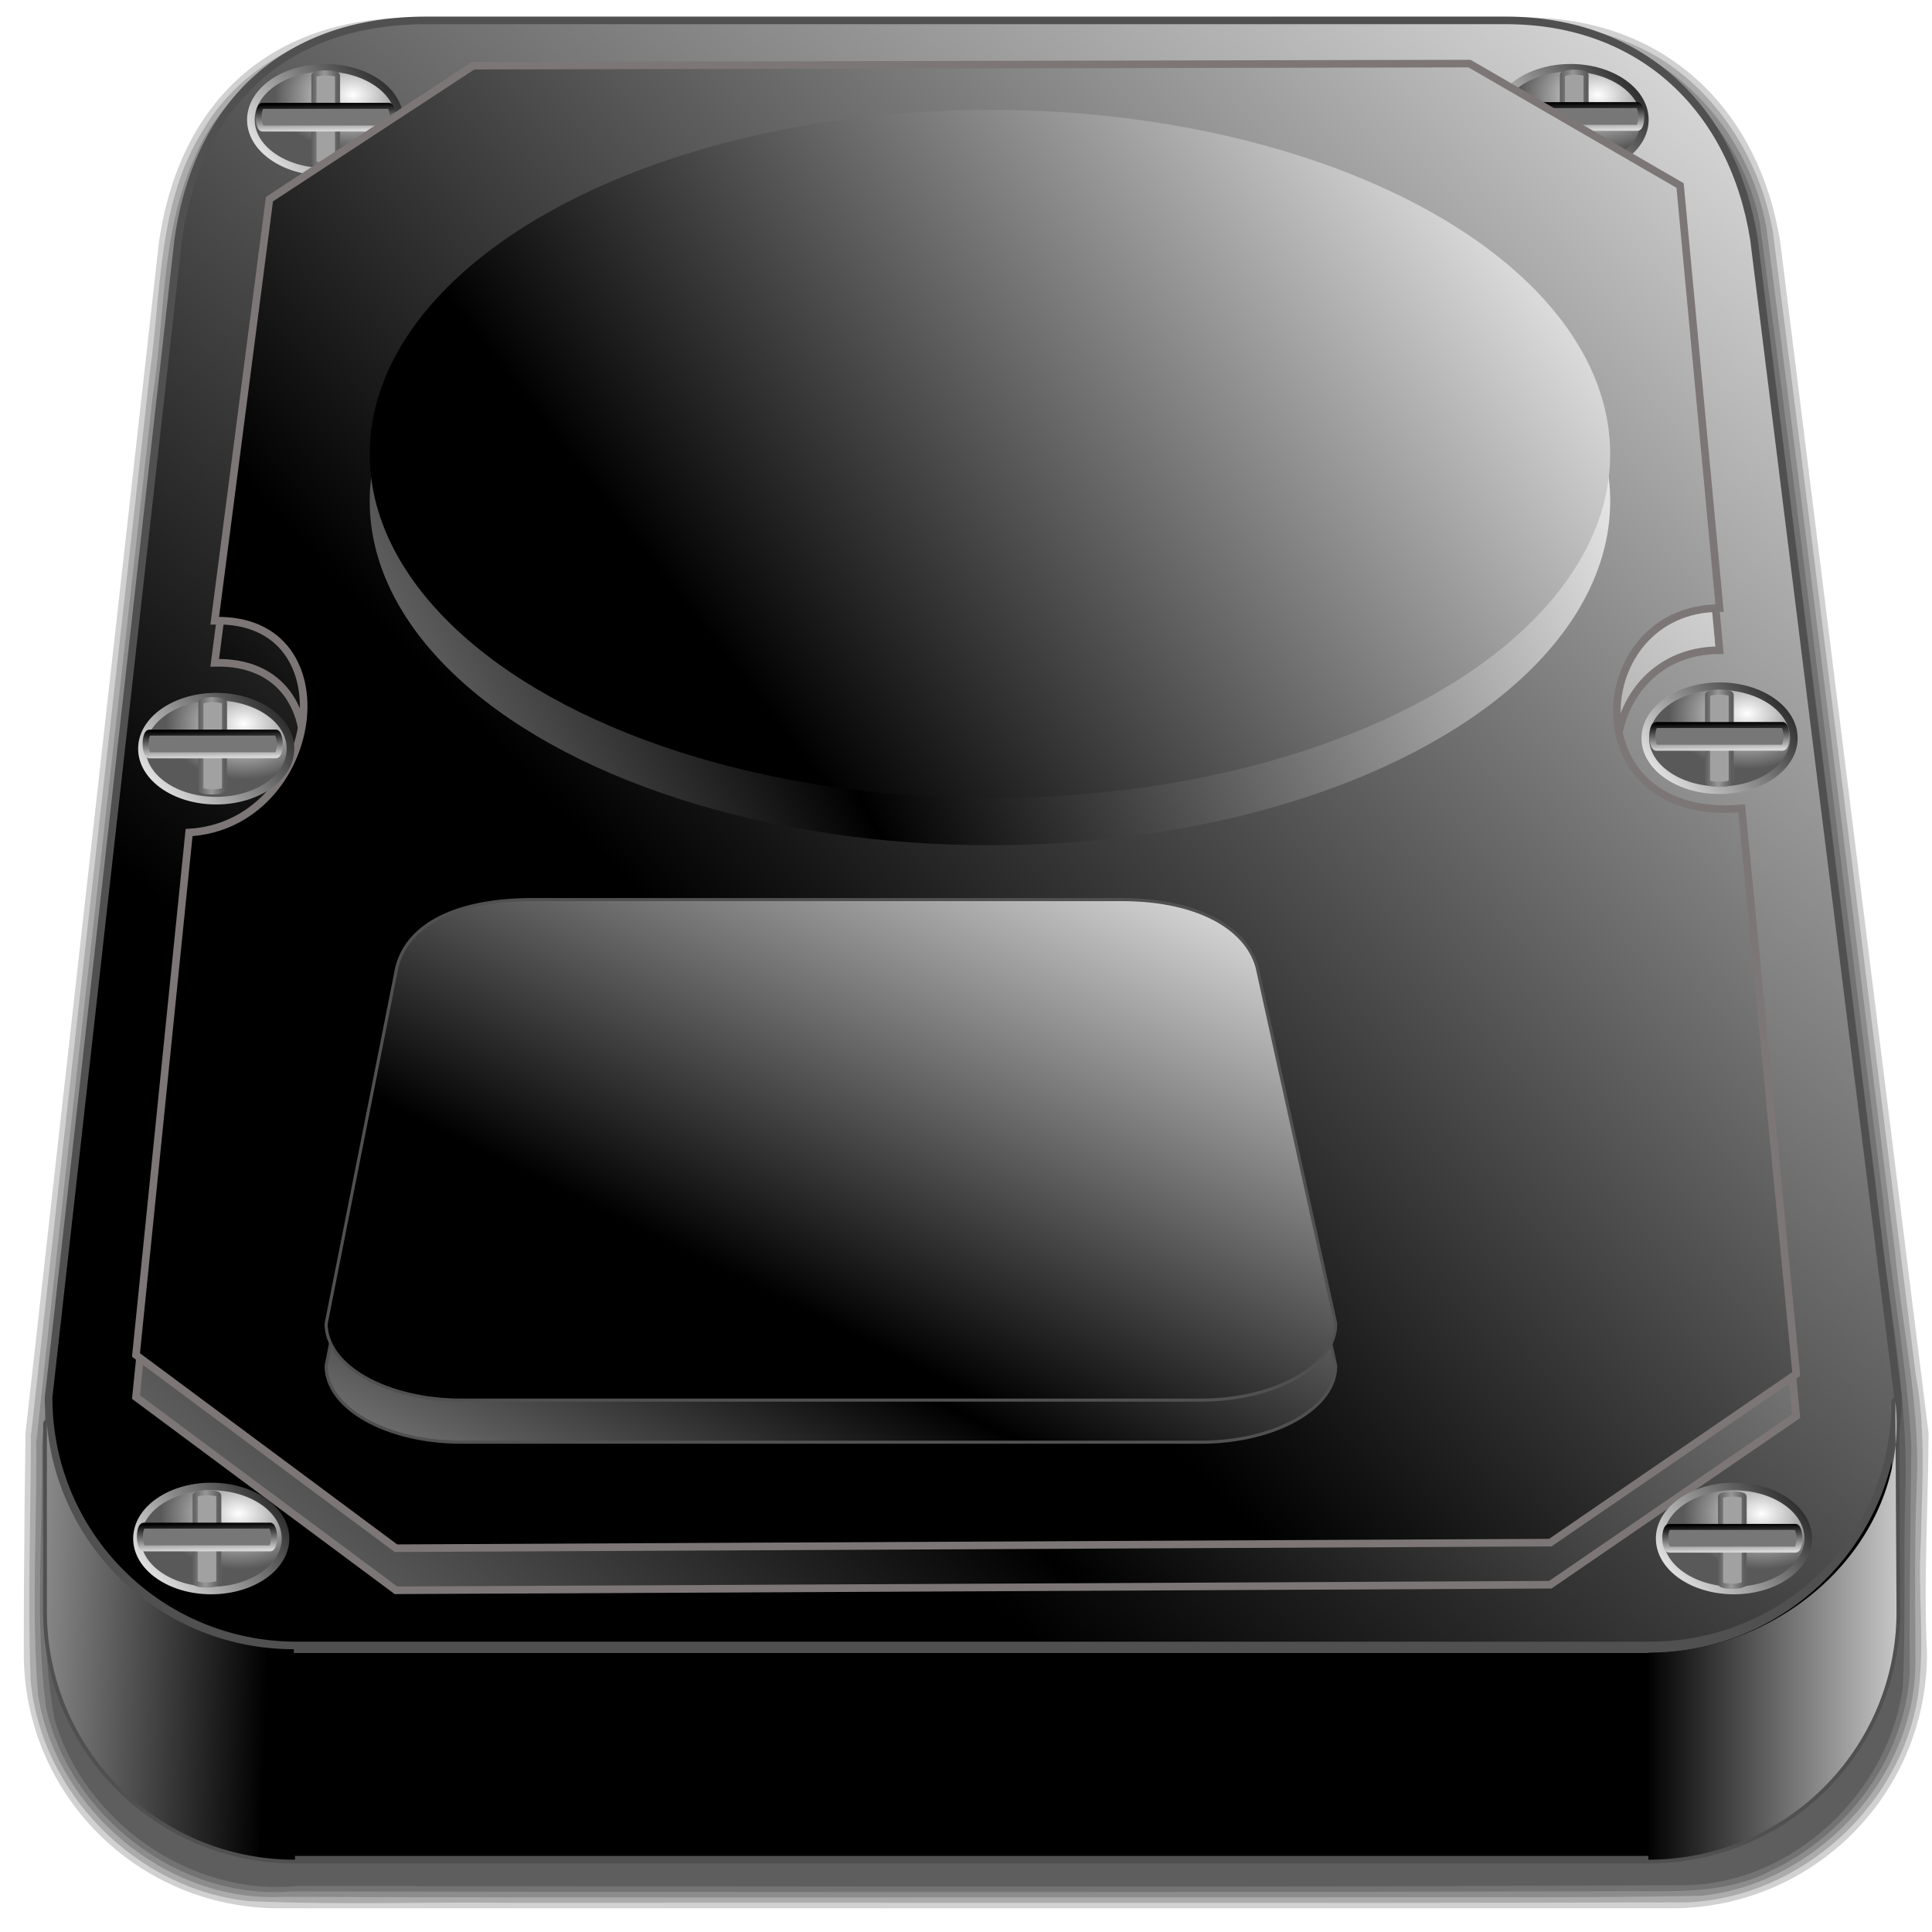 <?xml version="1.0" encoding="UTF-8" standalone="no"?>
<svg
   xmlns:dc="http://purl.org/dc/elements/1.1/"
   xmlns:cc="http://creativecommons.org/ns#"
   xmlns:rdf="http://www.w3.org/1999/02/22-rdf-syntax-ns#"
   xmlns:svg="http://www.w3.org/2000/svg"
   xmlns="http://www.w3.org/2000/svg"
   xmlns:xlink="http://www.w3.org/1999/xlink"
   xmlns:sodipodi="http://sodipodi.sourceforge.net/DTD/sodipodi-0.dtd"
   xmlns:inkscape="http://www.inkscape.org/namespaces/inkscape"
   sodipodi:docname="harddisk.svg"
   inkscape:version="1.0 (4035a4f, 2020-05-01)"
   id="svg8"
   version="1.1"
   viewBox="0 0 67.469 67.469"
   height="255"
   width="255">
  <defs
     id="defs2">
    <linearGradient
       inkscape:collect="always"
       id="linearGradient919">
      <stop
         style="stop-color:#979797;stop-opacity:1"
         offset="0"
         id="stop915" />
      <stop
         style="stop-color:#5a5a5a;stop-opacity:0.984"
         offset="1"
         id="stop917" />
    </linearGradient>
    <linearGradient
       id="linearGradient907"
       inkscape:collect="always">
      <stop
         id="stop903"
         offset="0"
         style="stop-color:#d7d7d7;stop-opacity:1" />
      <stop
         id="stop905"
         offset="1"
         style="stop-color:#000000;stop-opacity:0.986" />
    </linearGradient>
    <linearGradient
       inkscape:collect="always"
       id="linearGradient3295">
      <stop
         style="stop-color:#000000;stop-opacity:1;"
         offset="0"
         id="stop3297" />
      <stop
         style="stop-color:#cccccc;stop-opacity:1"
         offset="1"
         id="stop3299" />
    </linearGradient>
    <linearGradient
       inkscape:collect="always"
       id="linearGradient3249">
      <stop
         style="stop-color:#ffffff;stop-opacity:1"
         offset="0"
         id="stop3251" />
      <stop
         style="stop-color:#595959;stop-opacity:1"
         offset="1"
         id="stop3253" />
    </linearGradient>
    <linearGradient
       id="linearGradient3193"
       inkscape:collect="always">
      <stop
         id="stop3195"
         offset="0"
         style="stop-color:#000000;stop-opacity:1;" />
      <stop
         id="stop3197"
         offset="1"
         style="stop-color:#000000;stop-opacity:0;" />
    </linearGradient>
    <linearGradient
       id="linearGradient3166">
      <stop
         id="stop3168"
         offset="0"
         style="stop-color:#000000;stop-opacity:1;" />
      <stop
         id="stop3170"
         offset="1"
         style="stop-color:#ffffff;stop-opacity:1;" />
    </linearGradient>
    <inkscape:perspective
       id="perspective9"
       inkscape:persp3d-origin="372.04724 : 350.78739 : 1"
       inkscape:vp_z="744.09448 : 526.18109 : 1"
       inkscape:vp_y="0 : 1000 : 0"
       inkscape:vp_x="0 : 526.18109 : 1"
       sodipodi:type="inkscape:persp3d" />
    <linearGradient
       y2="-12.11"
       x2="247.232"
       y1="134.251"
       x1="95.415"
       gradientUnits="userSpaceOnUse"
       id="linearGradient3177"
       xlink:href="#linearGradient3166"
       inkscape:collect="always" />
    <linearGradient
       spreadMethod="reflect"
       gradientUnits="userSpaceOnUse"
       y2="144.889"
       x2="174.183"
       y1="167.111"
       x1="86.601"
       id="linearGradient3191"
       xlink:href="#linearGradient3193"
       inkscape:collect="always" />
    <linearGradient
       y2="9.595"
       x2="201.961"
       y1="143.908"
       x1="74.51"
       spreadMethod="reflect"
       gradientUnits="userSpaceOnUse"
       id="linearGradient3199"
       xlink:href="#linearGradient3166"
       inkscape:collect="always" />
    <linearGradient
       gradientUnits="userSpaceOnUse"
       y2="-29.284"
       x2="234.9"
       y1="164.507"
       x1="70.839"
       id="linearGradient3207"
       xlink:href="#linearGradient3166"
       inkscape:collect="always"
       gradientTransform="matrix(0.265,0,0,0.265,-0.145,228.408)" />
    <linearGradient
       gradientUnits="userSpaceOnUse"
       y2="19.399"
       x2="212.592"
       y1="101.098"
       x1="107.343"
       id="linearGradient3217"
       xlink:href="#linearGradient3166"
       inkscape:collect="always"
       gradientTransform="matrix(0.265,0,0,0.265,-2.912,225.987)" />
    <linearGradient
       spreadMethod="reflect"
       y2="23.32"
       x2="212.265"
       y1="76.261"
       x1="106.363"
       gradientUnits="userSpaceOnUse"
       id="linearGradient3221"
       xlink:href="#linearGradient3166"
       inkscape:collect="always"
       gradientTransform="matrix(0.265,0,0,0.265,-2.912,227.63)" />
    <linearGradient
       gradientTransform="matrix(0.144,0,0,0.081,10.384,260.381)"
       y2="-29.284"
       x2="234.9"
       y1="146.054"
       x1="79.668"
       gradientUnits="userSpaceOnUse"
       id="linearGradient3225"
       xlink:href="#linearGradient3166"
       inkscape:collect="always" />
    <linearGradient
       spreadMethod="reflect"
       y2="-29.284"
       x2="234.9"
       y1="144.993"
       x1="85.055"
       gradientTransform="matrix(0.144,0,0,0.081,10.384,261.851)"
       gradientUnits="userSpaceOnUse"
       id="linearGradient3229"
       xlink:href="#linearGradient3166"
       inkscape:collect="always" />
    <linearGradient
       gradientUnits="userSpaceOnUse"
       y2="105.193"
       x2="216.493"
       y1="88.353"
       x1="237.101"
       id="linearGradient3239"
       xlink:href="#linearGradient3166"
       inkscape:collect="always"
       gradientTransform="matrix(0.265,0,0,0.265,-52.629,257.374)" />
    <radialGradient
       gradientUnits="userSpaceOnUse"
       gradientTransform="matrix(0.265,0,0,0.189,0.044,236.816)"
       r="10.304"
       fy="93.257"
       fx="230.065"
       cy="93.257"
       cx="230.065"
       id="radialGradient3247"
       xlink:href="#linearGradient3249"
       inkscape:collect="always" />
    <radialGradient
       r="10.304"
       fy="93.257"
       fx="230.065"
       cy="93.257"
       cx="230.065"
       gradientTransform="matrix(0.265,0,0,0.189,-52.457,237.18)"
       gradientUnits="userSpaceOnUse"
       id="radialGradient3257"
       xlink:href="#linearGradient3249"
       inkscape:collect="always" />
    <radialGradient
       r="10.304"
       fy="93.257"
       fx="230.065"
       cy="93.257"
       cx="230.065"
       gradientTransform="matrix(0.265,0,0,0.189,0.547,264.762)"
       gradientUnits="userSpaceOnUse"
       id="radialGradient3263"
       xlink:href="#linearGradient3249"
       inkscape:collect="always" />
    <radialGradient
       r="10.304"
       fy="93.257"
       fx="230.065"
       cy="93.257"
       cx="230.065"
       gradientTransform="matrix(0.265,0,0,0.189,-52.629,264.762)"
       gradientUnits="userSpaceOnUse"
       id="radialGradient3269"
       xlink:href="#linearGradient3249"
       inkscape:collect="always" />
    <radialGradient
       r="10.304"
       fy="93.257"
       fx="230.065"
       cy="93.257"
       cx="230.065"
       gradientTransform="matrix(0.265,0,0,0.189,-48.652,215.218)"
       gradientUnits="userSpaceOnUse"
       id="radialGradient3275"
       xlink:href="#linearGradient3249"
       inkscape:collect="always" />
    <radialGradient
       r="10.304"
       fy="93.257"
       fx="230.065"
       cy="93.257"
       cx="230.065"
       gradientTransform="matrix(0.265,0,0,0.189,-5.16,215.218)"
       gradientUnits="userSpaceOnUse"
       id="radialGradient3281"
       xlink:href="#linearGradient3249"
       inkscape:collect="always" />
    <linearGradient
       gradientUnits="userSpaceOnUse"
       y2="219.454"
       x2="251.367"
       y1="219.454"
       x1="217.461"
       id="linearGradient3293"
       xlink:href="#linearGradient3295"
       inkscape:collect="always"
       gradientTransform="matrix(0.265,0,0,0.265,-0.145,228.408)" />
    <linearGradient
       gradientUnits="userSpaceOnUse"
       y2="233.51"
       x2="-9.459"
       y1="235.258"
       x1="35.413"
       id="linearGradient3309"
       xlink:href="#linearGradient3295"
       inkscape:collect="always"
       gradientTransform="matrix(0.265,0,0,0.265,-0.145,228.408)" />
    <linearGradient
       inkscape:collect="always"
       xlink:href="#linearGradient3369"
       id="linearGradient3403"
       gradientUnits="userSpaceOnUse"
       spreadMethod="reflect"
       x1="155.814"
       y1="113.364"
       x2="215.891"
       y2="50.574"
       gradientTransform="matrix(0.458,0,0,0.458,12.358,81.059)" />
    <linearGradient
       inkscape:collect="always"
       xlink:href="#linearGradient3166"
       id="linearGradient3397"
       gradientUnits="userSpaceOnUse"
       x1="-81.182"
       y1="145.672"
       x2="-79.283"
       y2="78.618" />
    <linearGradient
       inkscape:collect="always"
       xlink:href="#linearGradient3369"
       id="linearGradient3375"
       x1="155.814"
       y1="113.364"
       x2="215.891"
       y2="50.574"
       gradientUnits="userSpaceOnUse"
       spreadMethod="reflect" />
    <inkscape:perspective
       id="perspective2503"
       inkscape:persp3d-origin="128 : 85.333333 : 1"
       inkscape:vp_z="256 : 128 : 1"
       inkscape:vp_y="0 : 1000 : 0"
       inkscape:vp_x="0 : 128 : 1"
       sodipodi:type="inkscape:persp3d" />
    <linearGradient
       id="linearGradient3578">
      <stop
         style="stop-color:#000000;stop-opacity:1;"
         offset="0"
         id="stop3580" />
      <stop
         style="stop-color:#fffcfc;stop-opacity:1;"
         offset="1"
         id="stop3582" />
    </linearGradient>
    <linearGradient
       inkscape:collect="always"
       id="linearGradient3369">
      <stop
         style="stop-color:#6465df;stop-opacity:1"
         offset="0"
         id="stop3371" />
      <stop
         style="stop-color:#ffffff;stop-opacity:1"
         offset="1"
         id="stop3373" />
    </linearGradient>
    <linearGradient
       inkscape:collect="always"
       xlink:href="#linearGradient3166"
       id="linearGradient1281"
       gradientUnits="userSpaceOnUse"
       x1="237.101"
       y1="88.353"
       x2="216.493"
       y2="105.193"
       gradientTransform="matrix(0.265,0,0,0.265,-48.652,207.829)" />
    <linearGradient
       inkscape:collect="always"
       xlink:href="#linearGradient3166"
       id="linearGradient1283"
       gradientUnits="userSpaceOnUse"
       x1="237.101"
       y1="88.353"
       x2="216.493"
       y2="105.193"
       gradientTransform="matrix(0.265,0,0,0.265,-5.16,207.829)" />
    <linearGradient
       inkscape:collect="always"
       xlink:href="#linearGradient3166"
       id="linearGradient1285"
       gradientUnits="userSpaceOnUse"
       x1="237.101"
       y1="88.353"
       x2="216.493"
       y2="105.193"
       gradientTransform="matrix(0.265,0,0,0.265,0.044,229.427)" />
    <linearGradient
       inkscape:collect="always"
       xlink:href="#linearGradient3166"
       id="linearGradient1287"
       gradientUnits="userSpaceOnUse"
       x1="237.101"
       y1="88.353"
       x2="216.493"
       y2="105.193"
       gradientTransform="matrix(0.265,0,0,0.265,-52.457,229.792)" />
    <linearGradient
       inkscape:collect="always"
       xlink:href="#linearGradient3166"
       id="linearGradient1289"
       gradientUnits="userSpaceOnUse"
       x1="237.101"
       y1="88.353"
       x2="216.493"
       y2="105.193"
       gradientTransform="matrix(0.265,0,0,0.265,0.547,257.374)" />
    <filter
       inkscape:collect="always"
       style="color-interpolation-filters:sRGB"
       id="filter1440"
       x="-0.009"
       width="1.017"
       y="-0.009"
       height="1.017">
      <feGaussianBlur
         inkscape:collect="always"
         stdDeviation="0.231"
         id="feGaussianBlur1442" />
    </filter>
    <linearGradient
       gradientUnits="userSpaceOnUse"
       y2="254.776"
       x2="60.193"
       y1="255.717"
       x1="60.209"
       id="linearGradient909"
       xlink:href="#linearGradient907"
       inkscape:collect="always" />
    <linearGradient
       spreadMethod="reflect"
       gradientTransform="matrix(0.688,0,0,1.041,214.025,-325.707)"
       y2="254.776"
       x2="60.193"
       y1="255.242"
       x1="60.193"
       gradientUnits="userSpaceOnUse"
       id="linearGradient913"
       xlink:href="#linearGradient919"
       inkscape:collect="always" />
    <linearGradient
       spreadMethod="reflect"
       y2="254.776"
       x2="60.193"
       y1="255.242"
       x1="60.193"
       gradientTransform="matrix(0.688,0,0,1.041,214.025,-325.707)"
       gradientUnits="userSpaceOnUse"
       id="linearGradient931"
       xlink:href="#linearGradient919"
       inkscape:collect="always" />
    <linearGradient
       y2="254.776"
       x2="60.193"
       y1="255.717"
       x1="60.209"
       gradientUnits="userSpaceOnUse"
       id="linearGradient933"
       xlink:href="#linearGradient907"
       inkscape:collect="always" />
    <linearGradient
       spreadMethod="reflect"
       y2="254.776"
       x2="60.193"
       y1="255.242"
       x1="60.193"
       gradientTransform="matrix(0.688,0,0,1.041,214.025,-325.707)"
       gradientUnits="userSpaceOnUse"
       id="linearGradient941"
       xlink:href="#linearGradient919"
       inkscape:collect="always" />
    <linearGradient
       y2="254.776"
       x2="60.193"
       y1="255.717"
       x1="60.209"
       gradientUnits="userSpaceOnUse"
       id="linearGradient943"
       xlink:href="#linearGradient907"
       inkscape:collect="always" />
    <linearGradient
       spreadMethod="reflect"
       y2="254.776"
       x2="60.193"
       y1="255.242"
       x1="60.193"
       gradientTransform="matrix(0.688,0,0,1.041,214.025,-325.707)"
       gradientUnits="userSpaceOnUse"
       id="linearGradient951"
       xlink:href="#linearGradient919"
       inkscape:collect="always" />
    <linearGradient
       y2="254.776"
       x2="60.193"
       y1="255.717"
       x1="60.209"
       gradientUnits="userSpaceOnUse"
       id="linearGradient953"
       xlink:href="#linearGradient907"
       inkscape:collect="always" />
    <linearGradient
       spreadMethod="reflect"
       y2="254.776"
       x2="60.193"
       y1="255.242"
       x1="60.193"
       gradientTransform="matrix(0.688,0,0,1.041,214.025,-325.707)"
       gradientUnits="userSpaceOnUse"
       id="linearGradient961"
       xlink:href="#linearGradient919"
       inkscape:collect="always" />
    <linearGradient
       y2="254.776"
       x2="60.193"
       y1="255.717"
       x1="60.209"
       gradientUnits="userSpaceOnUse"
       id="linearGradient963"
       xlink:href="#linearGradient907"
       inkscape:collect="always" />
    <linearGradient
       spreadMethod="reflect"
       y2="254.776"
       x2="60.193"
       y1="255.242"
       x1="60.193"
       gradientTransform="matrix(0.688,0,0,1.041,214.025,-325.707)"
       gradientUnits="userSpaceOnUse"
       id="linearGradient971"
       xlink:href="#linearGradient919"
       inkscape:collect="always" />
    <linearGradient
       y2="254.776"
       x2="60.193"
       y1="255.717"
       x1="60.209"
       gradientUnits="userSpaceOnUse"
       id="linearGradient973"
       xlink:href="#linearGradient907"
       inkscape:collect="always" />
  </defs>
  <sodipodi:namedview
     inkscape:document-rotation="0"
     inkscape:window-maximized="1"
     inkscape:window-y="0"
     inkscape:window-x="0"
     inkscape:window-height="1056"
     inkscape:window-width="1920"
     inkscape:snap-global="false"
     inkscape:snap-nodes="false"
     inkscape:object-nodes="false"
     inkscape:snap-others="false"
     inkscape:snap-grids="false"
     inkscape:snap-to-guides="false"
     units="px"
     showgrid="false"
     inkscape:current-layer="layer1"
     inkscape:document-units="mm"
     inkscape:cy="127.5"
     inkscape:cx="127.5"
     inkscape:zoom="3.5137255"
     inkscape:pageshadow="2"
     inkscape:pageopacity="0"
     borderopacity="1.0"
     bordercolor="#666666"
     pagecolor="#ff0000"
     id="base"
     inkscape:showpageshadow="2"
     inkscape:pagecheckerboard="0"
     inkscape:deskcolor="#ff0000" />
  <g
     transform="translate(0,-229.531)"
     id="layer1"
     inkscape:groupmode="layer"
     inkscape:label="Layer 1">
    <g
       id="g1438"
       transform="matrix(1.029,0,0,1.028,68.564,-6.029)"
       style="filter:url(#filter1440)">
      <path
         sodipodi:nodetypes="scccsscccss"
         d="m -52.579,229.737 c -4.798,0 -7.957,2.756 -8.661,7.655 l -4.527,40.435 c 0,0 -0.058,4.015 -0.058,7.478 0,4.798 3.867,8.665 8.665,8.665 h 47.261 c 4.798,0 8.665,-3.867 8.665,-8.665 -0.122,-2.451 0.046,-5.127 0.053,-7.478 l -5.03,-40.435 c -0.704,-4.496 -3.863,-7.655 -8.661,-7.655 z"
         style="fill:#000000;fill-opacity:0.182;stroke:none;stroke-width:0.265;stroke-linecap:round;stroke-linejoin:round;stroke-miterlimit:4;stroke-opacity:1"
         id="path1414" />
      <path
         d="m -53.014,229.931 c -2.598,0.027 -5.349,1.27 -6.715,3.615 -1.555,2.462 -1.416,5.472 -1.818,8.25 -1.342,12.045 -2.712,24.089 -4.037,36.136 -0.003,2.749 -0.11,5.502 -0.011,8.248 0.318,3.849 3.599,7.175 7.442,7.548 2.994,0.134 5.998,0.019 8.995,0.057 13.267,-0.012 26.535,0.023 39.801,-0.017 3.826,-0.167 7.254,-3.262 7.82,-7.048 0.244,-1.72 -0.016,-3.464 0.094,-5.195 0.04,-1.896 0.182,-3.8 -0.173,-5.676 -1.622,-12.941 -3.194,-25.889 -4.848,-38.826 -0.497,-2.841 -2.377,-5.549 -5.2,-6.549 -2.374,-0.886 -4.928,-0.442 -7.413,-0.551 -11.313,0.005 -22.626,-0.01 -33.939,0.008 z"
         style="fill:#000000;fill-opacity:0.182;stroke:none;stroke-width:0.265;stroke-linecap:round;stroke-linejoin:round;stroke-miterlimit:4;stroke-opacity:1"
         id="path1421" />
      <path
         d="m -16.26,230.097 c -9.294,0.032 -18.59,-0.005 -27.885,0.014 -3.248,0.038 -6.503,-0.07 -9.747,0.062 -2.483,0.251 -5.037,1.797 -6.08,4.204 -1.208,2.57 -1.048,5.488 -1.48,8.237 -1.314,11.84 -2.678,23.677 -3.948,35.52 0.023,2.857 -0.173,5.725 0.059,8.574 0.59,3.895 4.357,7.081 8.317,6.873 11.555,0.04 23.112,0.009 34.668,0.018 4.481,-0.022 8.967,0.033 13.445,-0.053 3.897,-0.387 7.313,-3.992 7.284,-7.982 -0.007,-2.056 -0.037,-4.112 0.05,-6.167 0.094,-2.586 -0.498,-5.128 -0.738,-7.693 -1.457,-11.618 -2.856,-23.245 -4.373,-34.854 -0.577,-3.123 -3,-5.968 -6.206,-6.531 -1.103,-0.232 -2.231,-0.231 -3.367,-0.222 z"
         style="fill:#000000;fill-opacity:0.182;stroke:none;stroke-width:0.265;stroke-linecap:round;stroke-linejoin:round;stroke-miterlimit:4;stroke-opacity:1"
         id="path1424" />
      <path
         d="m -16.26,230.282 c -12.137,0.038 -24.275,-0.021 -36.412,0.037 -3.112,-0.167 -6.353,1.694 -7.376,4.713 -0.994,2.687 -0.859,5.607 -1.31,8.402 -1.291,11.6 -2.627,23.196 -3.856,34.801 0.045,2.964 -0.239,5.952 0.142,8.9 0.797,3.688 4.526,6.584 8.349,6.261 15.184,0.027 30.368,0.037 45.552,-0.008 1.572,0.009 3.21,0.058 4.644,-0.697 2.59,-1.219 4.555,-3.821 4.709,-6.768 -0.028,-2.564 0.034,-5.129 0.052,-7.692 -0.152,-2.793 -0.689,-5.592 -0.966,-8.393 -1.388,-11.048 -2.703,-22.107 -4.18,-33.142 -0.637,-3.223 -3.381,-6.036 -6.727,-6.313 -0.869,-0.103 -1.746,-0.109 -2.621,-0.102 z"
         style="fill:#000000;fill-opacity:0.182;stroke:none;stroke-width:0.265;stroke-linecap:round;stroke-linejoin:round;stroke-miterlimit:4;stroke-opacity:1"
         id="path1427" />
      <path
         d="m -16.26,230.468 c -12.465,0.042 -24.933,-0.035 -37.397,0.056 -2.921,0.211 -5.704,2.27 -6.418,5.171 -0.804,2.727 -0.722,5.64 -1.179,8.461 -1.265,11.426 -2.607,22.847 -3.775,34.282 0.064,3.029 -0.311,6.1 0.246,9.095 0.997,3.495 4.634,6.054 8.26,5.678 15.709,0.01 31.419,0.057 47.128,-0.026 3.641,-0.079 6.879,-3.169 7.342,-6.744 0.098,-2.096 0.02,-4.32 0.081,-6.465 0.142,-3.598 -0.694,-7.135 -1.018,-10.712 -1.372,-10.914 -2.66,-21.842 -4.153,-32.738 -0.707,-3.233 -3.646,-5.939 -7.017,-6.004 -0.665,-0.053 -1.406,-0.059 -2.1,-0.053 z"
         style="fill:#000000;fill-opacity:0.182;stroke:none;stroke-width:0.265;stroke-linecap:round;stroke-linejoin:round;stroke-miterlimit:4;stroke-opacity:1"
         id="path1430" />
    </g>
    <path
       style="fill:url(#linearGradient3207);fill-opacity:1;stroke:#505050;stroke-width:0.265;stroke-linecap:round;stroke-linejoin:round;stroke-miterlimit:4;stroke-opacity:1"
       d="m 14.885,230.243 h 37.707 c 4.798,0 7.957,3.159 8.661,7.655 l 5.03,40.435 c 0,4.798 -3.863,8.661 -8.661,8.661 H 10.358 c -4.798,0 -8.661,-3.863 -8.661,-8.661 l 4.527,-40.435 c 0.704,-4.899 3.863,-7.655 8.661,-7.655 z"
       id="rect2384"
       sodipodi:nodetypes="ccccccccc" />
    <g
       transform="matrix(0.265,0,0,0.265,0.028,229.705)"
       id="g3179"
       style="fill:url(#linearGradient3191);fill-opacity:1">
      <path
         style="fill:url(#linearGradient3199);fill-opacity:1;fill-rule:evenodd;stroke:#7d7676;stroke-width:1px;stroke-linecap:butt;stroke-linejoin:miter;stroke-opacity:1"
         d="m 35.403,31.136 26.852,-17.593 131.291,-0.272 27.751,16.068 5.202,55.692 c -17.609,-0.022 -19.455,28.372 2.914,26.389 l 7.19,74.537 -32.407,22.222 -152.124,0.735 -34.259,-25.463 6.999,-68.845 c 17.373,-1.044 21.384,-28.398 3.377,-27.914 z"
         id="path3181"
         sodipodi:nodetypes="ccccccccccccc" />
    </g>
    <ellipse
       id="path3273"
       style="fill:url(#radialGradient3275);fill-opacity:1;stroke:url(#linearGradient1281);stroke-width:0.265;stroke-linecap:round;stroke-linejoin:round;stroke-miterlimit:4;stroke-dasharray:none;stroke-opacity:1"
       cx="11.355"
       cy="233.714"
       rx="2.594"
       ry="1.816" />
    <ellipse
       style="fill:url(#radialGradient3281);fill-opacity:1;stroke:url(#linearGradient1283);stroke-width:0.265;stroke-linecap:round;stroke-linejoin:round;stroke-miterlimit:4;stroke-dasharray:none;stroke-opacity:1"
       id="path3279"
       cx="54.847"
       cy="233.714"
       rx="2.594"
       ry="1.816" />
    <g
       id="g939"
       transform="translate(-5.07,-21.648)">
      <rect
         rx="0.091"
         ry="0.396"
         y="-60.458"
         x="253.7"
         height="0.826"
         width="3.221"
         id="rect935"
         style="fill:#a1a1a1;fill-opacity:1;stroke:url(#linearGradient941);stroke-width:0.178;stroke-linecap:round;stroke-miterlimit:4;stroke-dasharray:none"
         transform="rotate(90)" />
      <rect
         style="fill:#777777;fill-opacity:1;stroke:url(#linearGradient943);stroke-width:0.21;stroke-linecap:round;stroke-miterlimit:4;stroke-dasharray:none"
         id="rect937"
         width="4.684"
         height="0.793"
         x="57.703"
         y="254.85"
         ry="0.38"
         rx="0.132" />
    </g>
    <g
       transform="translate(-48.67,-21.623)"
       id="g949">
      <rect
         transform="rotate(90)"
         style="fill:#a1a1a1;fill-opacity:1;stroke:url(#linearGradient951);stroke-width:0.178;stroke-linecap:round;stroke-miterlimit:4;stroke-dasharray:none"
         id="rect945"
         width="3.221"
         height="0.826"
         x="253.7"
         y="-60.458"
         ry="0.396"
         rx="0.091" />
      <rect
         rx="0.132"
         ry="0.38"
         y="254.85"
         x="57.703"
         height="0.793"
         width="4.684"
         id="rect947"
         style="fill:#777777;fill-opacity:1;stroke:url(#linearGradient953);stroke-width:0.21;stroke-linecap:round;stroke-miterlimit:4;stroke-dasharray:none" />
    </g>
    <g
       id="g3174"
       transform="matrix(0.265,0,0,0.265,0.028,228.235)">
      <path
         sodipodi:nodetypes="ccccccccccccc"
         id="path2394"
         d="m 35.403,31.136 26.852,-17.593 131.291,-0.272 27.751,16.068 5.202,55.692 c -17.609,-0.022 -19.455,28.372 2.914,26.389 l 7.19,74.537 -32.407,22.222 -152.124,0.735 -34.259,-25.463 6.999,-68.845 c 17.373,-1.044 21.384,-28.398 3.377,-27.914 z"
         style="fill:url(#linearGradient3177);fill-opacity:1;fill-rule:evenodd;stroke:#7d7676;stroke-width:1px;stroke-linecap:butt;stroke-linejoin:miter;stroke-opacity:1" />
    </g>
    <path
       style="fill:#000000;fill-opacity:1;stroke:#505050;stroke-width:0.265;stroke-linecap:round;stroke-linejoin:round;stroke-miterlimit:4;stroke-opacity:1"
       d="m 66.189,278.468 c 2e-6,4.798 -3.867,8.657 -8.665,8.657 H 10.262 c -4.535,0 -8.232,-3.45 -8.624,-7.88 v 6.565 c 0,4.798 3.867,8.665 8.665,8.665 h 47.261 c 4.798,0 8.665,-3.867 8.665,-8.665 z"
       id="path2389"
       sodipodi:nodetypes="ccccccccc" />
    <path
       sodipodi:nodetypes="ccccc"
       id="path3285"
       d="m 66.189,278.468 c 0.532,4.798 -3.786,8.778 -8.625,8.778 l 0.001,7.229 c 4.798,0 8.665,-3.867 8.665,-8.665 z"
       style="fill:url(#linearGradient3293);fill-opacity:1;stroke:none;stroke-width:0.265;stroke-linecap:round;stroke-linejoin:round;stroke-miterlimit:4;stroke-opacity:1" />
    <ellipse
       id="path3219"
       style="fill:url(#linearGradient3221);fill-opacity:1;stroke:none;stroke-width:0.265;stroke-linecap:round;stroke-linejoin:round;stroke-miterlimit:4;stroke-dasharray:none;stroke-opacity:1"
       cx="34.571"
       cy="247.029"
       rx="21.66"
       ry="12.019" />
    <ellipse
       style="fill:url(#linearGradient3217);fill-opacity:1;stroke:none;stroke-width:0.265;stroke-linecap:round;stroke-linejoin:round;stroke-miterlimit:4;stroke-dasharray:none;stroke-opacity:1"
       id="path3209"
       cx="34.571"
       cy="245.386"
       rx="21.66"
       ry="12.019" />
    <path
       style="fill:url(#linearGradient3229);fill-opacity:1;stroke:#505050;stroke-width:0.108;stroke-linecap:round;stroke-linejoin:round;stroke-miterlimit:4;stroke-opacity:1"
       d="m 18.588,262.416 h 20.584 c 2.619,0 4.344,0.973 4.728,2.358 l 2.746,12.454 c 0,1.478 -2.109,2.668 -4.728,2.668 H 16.117 c -2.619,0 -4.728,-1.19 -4.728,-2.668 l 2.471,-12.454 c 0.384,-1.509 2.109,-2.358 4.728,-2.358 z"
       id="path3227"
       sodipodi:nodetypes="ccccccccc" />
    <path
       sodipodi:nodetypes="ccccccccc"
       id="path3223"
       d="m 18.588,260.946 h 20.584 c 2.619,0 4.344,0.973 4.728,2.358 l 2.746,12.454 c 0,1.478 -2.109,2.668 -4.728,2.668 H 16.117 c -2.619,0 -4.728,-1.19 -4.728,-2.668 l 2.471,-12.454 c 0.384,-1.509 2.109,-2.358 4.728,-2.358 z"
       style="fill:url(#linearGradient3225);fill-opacity:1;stroke:#505050;stroke-width:0.108;stroke-linecap:round;stroke-linejoin:round;stroke-miterlimit:4;stroke-opacity:1" />
    <ellipse
       style="fill:url(#radialGradient3247);fill-opacity:1;stroke:url(#linearGradient1285);stroke-width:0.265;stroke-linecap:round;stroke-linejoin:round;stroke-miterlimit:4;stroke-dasharray:none;stroke-opacity:1"
       id="path3231"
       cx="60.051"
       cy="255.311"
       rx="2.594"
       ry="1.816" />
    <ellipse
       id="path3255"
       style="fill:url(#radialGradient3257);fill-opacity:1;stroke:url(#linearGradient1287);stroke-width:0.265;stroke-linecap:round;stroke-linejoin:round;stroke-miterlimit:4;stroke-dasharray:none;stroke-opacity:1"
       cx="7.55"
       cy="255.676"
       rx="2.594"
       ry="1.816" />
    <ellipse
       id="path3261"
       style="fill:url(#radialGradient3263);fill-opacity:1;stroke:url(#linearGradient1289);stroke-width:0.265;stroke-linecap:round;stroke-linejoin:round;stroke-miterlimit:4;stroke-dasharray:none;stroke-opacity:1"
       cx="60.553"
       cy="283.258"
       rx="2.594"
       ry="1.816" />
    <ellipse
       style="fill:url(#radialGradient3269);fill-opacity:1;stroke:url(#linearGradient3239);stroke-width:0.265;stroke-linecap:round;stroke-linejoin:round;stroke-miterlimit:4;stroke-dasharray:none;stroke-opacity:1"
       id="path3267"
       cx="7.377"
       cy="283.258"
       rx="2.594"
       ry="1.816" />
    <path
       sodipodi:nodetypes="ccccc"
       id="path3301"
       d="m 10.262,287.125 c -4.535,0 -8.232,-3.45 -8.624,-7.88 v 6.565 c 0,4.798 3.867,8.665 8.665,8.665 z"
       style="fill:url(#linearGradient3309);fill-opacity:1;stroke:none;stroke-width:0.265;stroke-linecap:round;stroke-linejoin:round;stroke-miterlimit:4;stroke-opacity:1" />
    <g
       id="g923">
      <rect
         rx="0.091"
         ry="0.396"
         y="-60.458"
         x="253.7"
         height="0.826"
         width="3.221"
         id="rect911"
         style="fill:#a1a1a1;fill-opacity:1;stroke:url(#linearGradient913);stroke-width:0.178;stroke-linecap:round;stroke-miterlimit:4;stroke-dasharray:none"
         transform="rotate(90)" />
      <rect
         style="fill:#777777;fill-opacity:1;stroke:url(#linearGradient909);stroke-width:0.21;stroke-linecap:round;stroke-miterlimit:4;stroke-dasharray:none"
         id="rect901"
         width="4.684"
         height="0.793"
         x="57.703"
         y="254.85"
         ry="0.38"
         rx="0.132" />
    </g>
    <g
       transform="translate(0.452,28.004)"
       id="g929">
      <rect
         transform="rotate(90)"
         style="fill:#a1a1a1;fill-opacity:1;stroke:url(#linearGradient931);stroke-width:0.178;stroke-linecap:round;stroke-miterlimit:4;stroke-dasharray:none"
         id="rect925"
         width="3.221"
         height="0.826"
         x="253.7"
         y="-60.458"
         ry="0.396"
         rx="0.091" />
      <rect
         rx="0.132"
         ry="0.38"
         y="254.85"
         x="57.703"
         height="0.793"
         width="4.684"
         id="rect927"
         style="fill:#777777;fill-opacity:1;stroke:url(#linearGradient933);stroke-width:0.21;stroke-linecap:round;stroke-miterlimit:4;stroke-dasharray:none" />
    </g>
    <g
       id="g959"
       transform="translate(-52.617,0.265)">
      <rect
         rx="0.091"
         ry="0.396"
         y="-60.458"
         x="253.7"
         height="0.826"
         width="3.221"
         id="rect955"
         style="fill:#a1a1a1;fill-opacity:1;stroke:url(#linearGradient961);stroke-width:0.178;stroke-linecap:round;stroke-miterlimit:4;stroke-dasharray:none"
         transform="rotate(90)" />
      <rect
         style="fill:#777777;fill-opacity:1;stroke:url(#linearGradient963);stroke-width:0.21;stroke-linecap:round;stroke-miterlimit:4;stroke-dasharray:none"
         id="rect957"
         width="4.684"
         height="0.793"
         x="57.703"
         y="254.85"
         ry="0.38"
         rx="0.132" />
    </g>
    <g
       transform="translate(-52.817,27.96)"
       id="g969">
      <rect
         transform="rotate(90)"
         style="fill:#a1a1a1;fill-opacity:1;stroke:url(#linearGradient971);stroke-width:0.178;stroke-linecap:round;stroke-miterlimit:4;stroke-dasharray:none"
         id="rect965"
         width="3.221"
         height="0.826"
         x="253.7"
         y="-60.458"
         ry="0.396"
         rx="0.091" />
      <rect
         rx="0.132"
         ry="0.38"
         y="254.85"
         x="57.703"
         height="0.793"
         width="4.684"
         id="rect967"
         style="fill:#777777;fill-opacity:1;stroke:url(#linearGradient973);stroke-width:0.21;stroke-linecap:round;stroke-miterlimit:4;stroke-dasharray:none" />
    </g>
  </g>
</svg>
